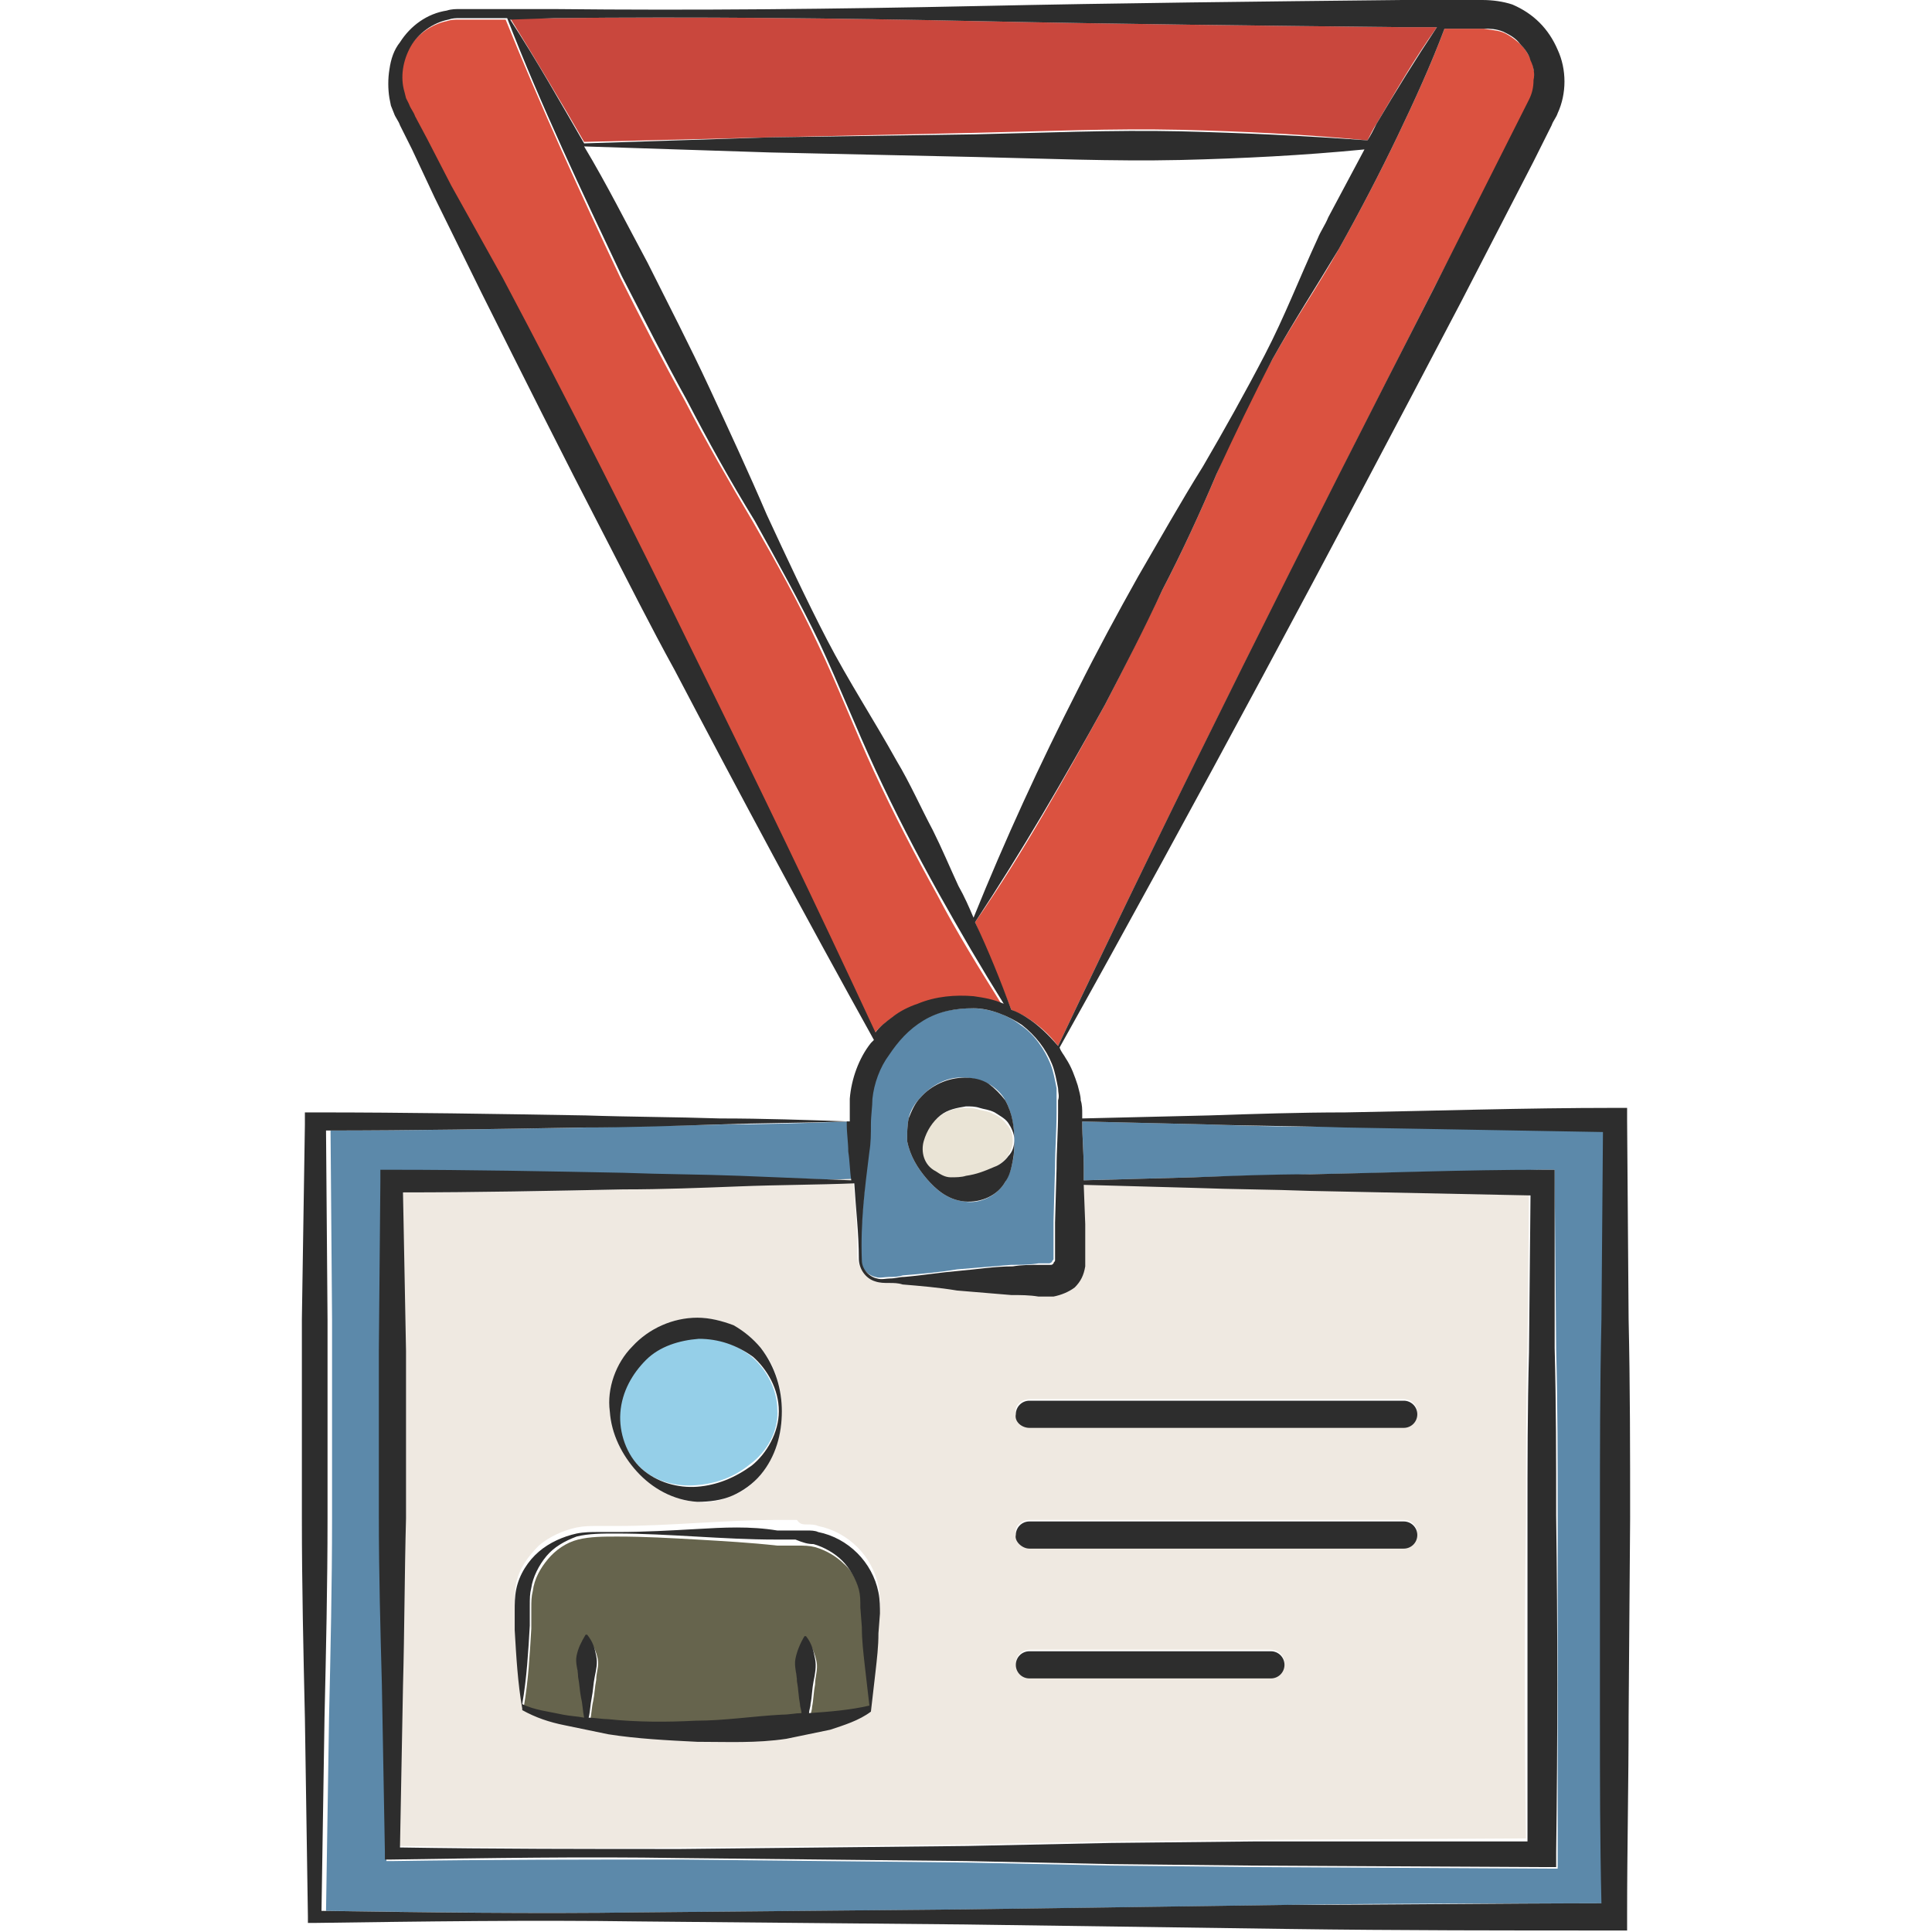 <?xml version="1.0" encoding="utf-8"?>
<!-- Generator: Adobe Illustrator 24.1.2, SVG Export Plug-In . SVG Version: 6.00 Build 0)  -->
<svg version="1.1" id="Layer_1" xmlns="http://www.w3.org/2000/svg" xmlns:xlink="http://www.w3.org/1999/xlink" x="0px" y="0px"
	 viewBox="0 0 128 128" style="enable-background:new 0 0 128 128;" xml:space="preserve">
<style type="text/css">
	.st0{fill:#EAE4D6;}
	.st1{fill:#5C89AA;}
	.st2{fill:#95CFE8;}
	.st3{fill:#EFE9E1;}
	.st4{fill:#DB5240;}
	.st5{fill:#66644D;}
	.st6{fill:none;}
	.st7{fill:#C9473D;}
	.st8{fill:#2D2D2D;}
</style>
<g>
	<path class="st0" d="M62.9,78.1c0.4,0,0.7,0,1-0.1c0.6-0.1,1.2-0.3,1.9-0.6c0.3-0.2,0.7-0.4,0.9-0.7c0.2-0.3,0.4-0.7,0.4-1.1
		c0-0.4-0.1-0.8-0.4-1.1c-0.2-0.3-0.6-0.6-0.9-0.7c-0.3-0.2-0.7-0.2-1-0.3c-0.3-0.1-0.6-0.1-0.9-0.1c-0.6,0-1.2,0.2-1.7,0.6
		c-0.5,0.4-0.9,0.9-1.1,1.7c-0.2,0.7,0,1.6,0.6,2.1C62.1,77.9,62.5,78.1,62.9,78.1z"/>
	<path class="st1" d="M58,84.6c0.3,0.1,0.6,0,0.9,0c0.3,0,0.6,0,0.9-0.1c1.2-0.1,2.4-0.2,3.6-0.4c1.2-0.1,2.4-0.2,3.6-0.3
		c0.6,0,1.2,0,1.8-0.1l0.4,0c0.1,0,0.3,0,0.3,0c0.1,0,0.2-0.1,0.2-0.1c0-0.1,0.1-0.1,0.1-0.2c0,0,0,0,0-0.1l0-0.2l0-0.4
		c0-0.6,0-1.2,0-1.8l0.1-3.6c0-1.2,0.1-2.4,0.1-3.6c0-0.3,0-0.6,0-0.8c0-0.3,0-0.5,0-0.8c-0.1-0.5-0.2-1.1-0.4-1.6
		c-0.4-1-1.1-2-2-2.6c-0.9-0.7-2.1-1.1-3.2-1.1c-1.1,0-2.3,0.2-3.3,0.8c-1,0.6-1.7,1.4-2.3,2.3c-0.6,0.9-0.9,1.9-1.1,2.9
		c0,0.5-0.1,1.1-0.1,1.7c0,0.6-0.1,1.2-0.1,1.8C57.3,78.7,57,81,57,83.4C57,84,57.5,84.5,58,84.6z M60.2,74.1c0.1-0.5,0.4-1,0.8-1.4
		c0.7-0.8,1.8-1.4,2.9-1.3c0.6,0,1.1,0.2,1.6,0.4c0.5,0.3,0.9,0.7,1.1,1.1c0.5,0.9,0.6,1.9,0.6,2.7c0,0.4,0,0.9-0.1,1.3
		c-0.1,0.5-0.2,0.9-0.5,1.4c-0.5,0.9-1.7,1.5-2.7,1.3c-1.1-0.1-1.9-0.8-2.5-1.5c-0.6-0.7-1.1-1.5-1.3-2.5
		C60.1,75.1,60.1,74.6,60.2,74.1z"/>
	<path class="st2" d="M42.7,90c-0.9,0.9-1.6,2.1-1.7,3.5c-0.1,1.3,0.4,2.8,1.4,3.7c1,1,2.5,1.3,3.7,1.2c1.3-0.1,2.5-0.5,3.6-1.4
		c1.1-0.8,1.9-2.2,1.8-3.6c0-1.4-0.8-2.8-1.8-3.6c-1.1-0.8-2.3-1.3-3.6-1.2C44.9,88.7,43.7,89.1,42.7,90z"/>
	<path class="st1" d="M80.1,74.5l-8.4-0.2c0,1,0.1,2,0.1,3.1l0,0.8l7.3-0.2c2.6-0.1,5.1-0.1,7.7-0.2c5.1-0.1,10.3-0.2,15.4-0.3
		l0.8,0l0,0.8l0.1,11.1c0.1,3.7,0.1,7.4,0.1,11.1c0,7.4,0,14.8,0,22.3l0,1l-1,0l-19.1-0.1l-9.5-0.1l-9.5-0.2l-9.5-0.1l-9.5-0.1
		c-6.4,0-12.7,0-19.1,0.1l-0.4,0l0-0.5l-0.2-11.1c-0.1-3.7-0.1-7.4-0.2-11.1c0-3.7,0-7.4,0-11.1l0.1-11.1l0-0.8l0.8,0
		c5.1,0,10.2,0.2,15.3,0.2c2.6,0,5.1,0.1,7.7,0.2c2.5,0.1,5.1,0.1,7.6,0.2c-0.1-0.6-0.1-1.3-0.2-1.9c-0.1-0.6-0.1-1.2-0.1-1.8l0-0.2
		c-2.9,0.1-5.8,0.2-8.6,0.2c-3,0.1-5.9,0.1-8.9,0.2c-5.7,0.1-11.4,0.2-17,0.2l0.1,12.5c0,4.4,0,8.8,0,13.2c0,4.4-0.1,8.8-0.2,13.2
		l-0.2,12.8c7,0.1,14.1,0.2,21.1,0.1l10.8-0.1l10.8-0.1c7.2-0.1,14.4-0.2,21.5-0.3c6.9-0.1,13.7-0.1,20.6-0.1
		c0-4.1-0.1-8.2-0.1-12.3l0-13.2c0-4.4,0-8.8,0.1-13.2l0.1-12.5c-5.7,0-11.4-0.2-17.1-0.3C86.1,74.7,83.1,74.6,80.1,74.5z"/>
	<path class="st3" d="M41.3,78.8c-4.9,0.1-9.7,0.2-14.6,0.2l0.1,10.4c0,3.7,0,7.4,0,11.1c0,3.7-0.1,7.4-0.2,11.1l-0.2,10.7
		c6.2,0.1,12.4,0.2,18.6,0.1l9.5-0.1l9.5-0.1l9.5-0.2l9.5-0.1l18.1-0.1c-0.1-7.1-0.1-14.2,0-21.3c0-3.7,0-7.4,0.1-11.1l0.1-10.4
		c-4.9,0-9.7-0.2-14.6-0.3c-2.6,0-5.1-0.1-7.7-0.2l-7.3-0.2l0.1,2.6c0,0.6,0,1.2,0,1.8l0,0.4l0,0.2c0,0.1,0,0.3,0,0.4
		c-0.1,0.5-0.3,1-0.7,1.4c-0.4,0.4-0.9,0.6-1.4,0.6c-0.3,0-0.4,0-0.6,0l-0.4,0c-0.6,0-1.2,0-1.8-0.1c-1.2,0-2.4-0.2-3.6-0.3
		c-1.2-0.1-2.4-0.3-3.6-0.4c-0.3,0-0.6-0.1-0.9-0.1c-0.3,0-0.6,0-0.9-0.1c-0.6-0.2-1.1-0.8-1.1-1.5c0-1.7-0.1-3.4-0.3-5.1
		c-2.5,0.1-5.1,0.2-7.6,0.2C46.4,78.7,43.9,78.7,41.3,78.8z M68.2,92.7H93c0.5,0,0.9,0.4,0.9,0.9c0,0.5-0.4,0.9-0.9,0.9H68.2
		c-0.5,0-0.9-0.4-0.9-0.9C67.2,93.1,67.7,92.7,68.2,92.7z M68.2,100.7H93c0.5,0,0.9,0.4,0.9,0.9c0,0.5-0.4,0.9-0.9,0.9H68.2
		c-0.5,0-0.9-0.4-0.9-0.9C67.2,101.1,67.7,100.7,68.2,100.7z M68.2,109.3h16c0.5,0,0.9,0.4,0.9,0.9s-0.4,0.9-0.9,0.9h-16
		c-0.5,0-0.9-0.4-0.9-0.9S67.7,109.3,68.2,109.3z M53.5,101c0.2,0,0.5,0,0.7,0.1c1,0.2,1.9,0.7,2.6,1.4c0.7,0.7,1.2,1.6,1.4,2.6
		c0.1,0.5,0.1,1,0.1,1.4l-0.1,1.3c0,0.9-0.1,1.7-0.2,2.6c-0.1,0.9-0.2,1.7-0.3,2.6c0,0,0,0,0,0c0,0,0,0,0,0
		c-0.8,0.5-1.8,0.9-2.7,1.2c-0.9,0.3-1.9,0.5-2.9,0.6c-2,0.3-3.9,0.3-5.9,0.2c-2-0.1-3.9-0.2-5.9-0.5c-1-0.1-1.9-0.3-2.9-0.6
		c-0.9-0.3-1.9-0.5-2.8-1c0,0,0-0.1,0-0.1c0,0,0,0,0,0c-0.3-1.7-0.4-3.5-0.5-5.2c0-0.4,0-0.9,0-1.3c0-0.4,0-0.9,0.1-1.4
		c0.2-1,0.8-1.8,1.5-2.5c0.7-0.6,1.6-1,2.5-1.2c0.5-0.1,0.9-0.1,1.4-0.1l1.3,0c1.8,0,3.5-0.1,5.3-0.2c1.8-0.1,3.5-0.2,5.3-0.2l1.3,0
		C53,101,53.2,101,53.5,101z M50.4,89.3c1,1.2,1.4,2.7,1.4,4.2c0,1.4-0.4,2.9-1.4,4.2c-0.5,0.6-1.1,1.1-1.9,1.4
		c-0.7,0.3-1.5,0.5-2.3,0.4c-1.6-0.1-3-0.9-4-2c-1-1.1-1.7-2.5-1.8-4c-0.1-1.5,0.4-3.2,1.5-4.3c1.1-1.2,2.7-1.9,4.3-1.9
		c0.8,0,1.6,0.2,2.3,0.5C49.3,88.2,49.9,88.7,50.4,89.3z"/>
	<path class="st4" d="M88.7,16.5c-1.4,2.5-3,4.8-4.4,7.3c-1.4,2.5-2.6,5-3.7,7.6c-1.1,2.6-2.3,5.2-3.6,7.7c-1.2,2.5-2.5,5.1-3.8,7.6
		c-2.7,4.9-5.4,9.8-8.6,14.4c0.8,1.9,1.6,3.8,2.4,5.8c0.4,0.2,0.7,0.3,1,0.5c0.8,0.5,1.5,1.1,2.1,1.9c8-16.9,16.4-33.5,24.9-50.2
		l6.4-12.4c0.2-0.4,0.3-0.9,0.3-1.3c0-0.4-0.1-0.9-0.2-1.3c-0.2-0.4-0.4-0.8-0.7-1.1c-0.3-0.3-0.7-0.6-1.1-0.8
		c-0.4-0.2-0.9-0.2-1.4-0.3l-1.8,0l-0.8,0c-0.9,2.4-2,4.8-3.1,7.1C91.4,11.5,90.1,14,88.7,16.5z"/>
	<path class="st5" d="M46.2,102c-1.8-0.1-3.5-0.2-5.3-0.2c-0.9,0-1.8,0-2.6,0.2c-0.8,0.2-1.5,0.7-2,1.3c-0.5,0.6-0.9,1.3-1,2.1
		c-0.1,0.4-0.1,0.7-0.1,1.2c0,0.4,0,0.9,0,1.3c-0.1,1.7-0.2,3.5-0.5,5.2c0.9,0.4,1.8,0.6,2.7,0.7c0.5,0.1,0.9,0.1,1.4,0.2
		c-0.1-0.4-0.1-0.8-0.2-1.3c-0.1-0.5-0.1-0.9-0.2-1.4c-0.1-0.5-0.2-0.9-0.1-1.4c0.1-0.5,0.2-0.9,0.6-1.4c0,0,0.1,0,0.1,0
		c0,0,0,0,0,0c0.3,0.5,0.5,0.9,0.6,1.4c0.1,0.5-0.1,0.9-0.1,1.4c-0.1,0.5-0.1,0.9-0.2,1.4c-0.1,0.4-0.1,0.8-0.2,1.3
		c0.4,0,0.9,0.1,1.3,0.1c1.9,0.1,3.9,0.1,5.8,0.1c1.9-0.1,3.8-0.3,5.7-0.4c0.4,0,0.8-0.1,1.3-0.1c0-0.2-0.1-0.4-0.1-0.6
		c-0.1-0.5-0.1-1-0.2-1.5c-0.1-0.5-0.2-1-0.1-1.5c0.1-0.5,0.2-1,0.6-1.5c0,0,0.1,0,0.1,0c0,0,0,0,0,0c0.3,0.5,0.5,1,0.6,1.5
		c0.1,0.5-0.1,1-0.1,1.5c-0.1,0.5-0.1,1-0.2,1.5c0,0.2-0.1,0.4-0.1,0.6c1.3-0.1,2.6-0.3,4-0.5c-0.1-0.9-0.2-1.7-0.3-2.6
		c-0.1-0.9-0.2-1.7-0.2-2.6l-0.1-1.3c0-0.5,0-0.8-0.1-1.2c-0.2-0.7-0.5-1.4-1.1-1.9c-0.5-0.5-1.2-0.9-1.9-1.1
		c-0.4-0.1-0.7-0.1-1.2-0.1l-1.3,0C49.7,102.2,47.9,102.1,46.2,102z"/>
	<path class="st6" d="M58,84.6c0.3,0.1,0.6,0,0.9,0c0.3,0,0.6,0,0.9-0.1c1.2-0.1,2.4-0.2,3.6-0.4c1.2-0.1,2.4-0.2,3.6-0.3
		c0.6,0,1.2,0,1.8-0.1l0.4,0c0.1,0,0.3,0,0.3,0c0.1,0,0.2-0.1,0.2-0.1c0-0.1,0.1-0.1,0.1-0.2c0,0,0,0,0-0.1l0-0.2l0-0.4
		c0-0.6,0-1.2,0-1.8l0.1-3.6c0-1.2,0.1-2.4,0.1-3.6c0-0.3,0-0.6,0-0.8c0-0.3,0-0.5,0-0.8c-0.1-0.5-0.2-1.1-0.4-1.6
		c-0.4-1-1.1-2-2-2.6c-0.9-0.7-2.1-1.1-3.2-1.1c-1.1,0-2.3,0.2-3.3,0.8c-1,0.6-1.7,1.4-2.3,2.3c-0.6,0.9-0.9,1.9-1.1,2.9
		c0,0.5-0.1,1.1-0.1,1.7c0,0.6-0.1,1.2-0.1,1.8C57.3,78.7,57,81,57,83.4C57,84,57.5,84.5,58,84.6z"/>
	<path class="st6" d="M95.7,1.8c-0.9,2.4-2,4.8-3.1,7.1c-1.2,2.6-2.5,5.1-3.9,7.5c-1.4,2.5-3,4.8-4.4,7.3c-1.4,2.5-2.6,5-3.7,7.6
		c-1.1,2.6-2.3,5.2-3.6,7.7c-1.2,2.5-2.5,5.1-3.8,7.6c-2.7,4.9-5.4,9.8-8.6,14.4c0.8,1.9,1.6,3.8,2.4,5.8c0.4,0.2,0.7,0.3,1,0.5
		c0.8,0.5,1.5,1.1,2.1,1.9c8-16.9,16.4-33.5,24.9-50.2l6.4-12.4c0.2-0.4,0.3-0.9,0.3-1.3c0-0.4-0.1-0.9-0.2-1.3
		c-0.2-0.4-0.4-0.8-0.7-1.1c-0.3-0.3-0.7-0.6-1.1-0.8c-0.4-0.2-0.9-0.2-1.4-0.3l-1.8,0L95.7,1.8z"/>
	<path class="st6" d="M41.3,78.8c-4.9,0.1-9.7,0.2-14.6,0.2l0.1,10.4c0,3.7,0,7.4,0,11.1c0,3.7-0.1,7.4-0.2,11.1l-0.2,10.7
		c6.2,0.1,12.4,0.2,18.6,0.1l9.5-0.1l9.5-0.1l9.5-0.2l9.5-0.1l18.1-0.1c-0.1-7.1-0.1-14.2,0-21.3c0-3.7,0-7.4,0.1-11.1l0.1-10.4
		c-4.9,0-9.7-0.2-14.6-0.3c-2.6,0-5.1-0.1-7.7-0.2l-7.3-0.2l0.1,2.6c0,0.6,0,1.2,0,1.8l0,0.4l0,0.2c0,0.1,0,0.3,0,0.4
		c-0.1,0.5-0.3,1-0.7,1.4c-0.4,0.4-0.9,0.6-1.4,0.6c-0.3,0-0.4,0-0.6,0l-0.4,0c-0.6,0-1.2,0-1.8-0.1c-1.2,0-2.4-0.2-3.6-0.3
		c-1.2-0.1-2.4-0.3-3.6-0.4c-0.3,0-0.6-0.1-0.9-0.1c-0.3,0-0.6,0-0.9-0.1c-0.6-0.2-1.1-0.8-1.1-1.5c0-1.7-0.1-3.4-0.3-5.1
		c-2.5,0.1-5.1,0.2-7.6,0.2C46.4,78.7,43.9,78.7,41.3,78.8z"/>
	<path class="st6" d="M80.1,74.5l-8.4-0.2c0,1,0.1,2,0.1,3.1l0,0.8l7.3-0.2c2.6-0.1,5.1-0.1,7.7-0.2c5.1-0.1,10.3-0.2,15.4-0.3
		l0.8,0l0,0.8l0.1,11.1c0.1,3.7,0.1,7.4,0.1,11.1c0,7.4,0,14.8,0,22.3l0,1l-1,0l-19.1-0.1l-9.5-0.1l-9.5-0.2l-9.5-0.1l-9.5-0.1
		c-6.4,0-12.7,0-19.1,0.1l-0.4,0l0-0.5l-0.2-11.1c-0.1-3.7-0.1-7.4-0.2-11.1c0-3.7,0-7.4,0-11.1l0.1-11.1l0-0.8l0.8,0
		c5.1,0,10.2,0.2,15.3,0.2c2.6,0,5.1,0.1,7.7,0.2c2.5,0.1,5.1,0.1,7.6,0.2c-0.1-0.6-0.1-1.3-0.2-1.9c-0.1-0.6-0.1-1.2-0.1-1.8l0-0.2
		c-2.9,0.1-5.8,0.2-8.6,0.2c-3,0.1-5.9,0.1-8.9,0.2c-5.7,0.1-11.4,0.2-17,0.2l0.1,12.5c0,4.4,0,8.8,0,13.2c0,4.4-0.1,8.8-0.2,13.2
		l-0.2,12.8c7,0.1,14.1,0.2,21.1,0.1l10.8-0.1l10.8-0.1c7.2-0.1,14.4-0.2,21.5-0.3c6.9-0.1,13.7-0.1,20.6-0.1
		c0-4.1-0.1-8.2-0.1-12.3l0-13.2c0-4.4,0-8.8,0.1-13.2l0.1-12.5c-5.7,0-11.4-0.2-17.1-0.3C86.1,74.7,83.1,74.6,80.1,74.5z"/>
	<path class="st7" d="M51,9.1l13.6-0.3c4.5-0.1,9.1-0.3,13.6-0.2c4.1,0.1,8.3,0.3,12.4,0.7c0.2-0.4,0.4-0.8,0.6-1.1
		c1.3-2.2,2.5-4.3,4-6.4l-2.3,0c-9.4-0.1-18.8-0.2-28.1-0.4c-9.4-0.2-18.7-0.3-28.1-0.2l-2.9,0c1.6,2.6,3.4,5.6,4.9,8.2L51,9.1z"/>
	<path class="st4" d="M57.9,68.5c0.3-0.4,0.7-0.7,1.1-1c0.5-0.4,1.1-0.7,1.7-0.9c1.2-0.5,2.5-0.6,3.7-0.5c0.7,0.1,1.4,0.2,2,0.5
		c-1.5-2.4-3-4.8-4.3-7.3c-1.5-2.7-2.9-5.4-4.2-8.2c-1.3-2.8-2.4-5.7-3.7-8.4c-1.3-2.8-2.8-5.5-4.3-8.1c-1.6-2.7-3.1-5.3-4.5-8
		c-1.5-2.7-2.9-5.4-4.3-8.2C38.5,12.9,35.8,7,33.5,1.3l-0.4,0l-1.8,0l-0.9,0c-0.3,0-0.5,0-0.8,0.1c-1,0.2-2,0.9-2.5,1.8
		c-0.5,0.9-0.7,2-0.4,3l0.1,0.4l0.2,0.4c0.1,0.2,0.3,0.5,0.4,0.8l0.8,1.5l1.6,3.1l3.3,6.2c4.3,8.3,8.5,16.6,12.7,25
		C50,51.9,54,60.2,57.9,68.5z"/>
	<path class="st8" d="M108,100.6c0-4.4,0-8.8-0.1-13.2l-0.1-13.2l0-0.8l-0.8,0c-6,0-12,0.2-17.9,0.3c-3,0-6,0.1-9,0.2l-8.4,0.2
		c0-0.1,0-0.2,0-0.3c0-0.3,0-0.6-0.1-0.9c0-0.3-0.1-0.6-0.2-1c-0.2-0.6-0.4-1.2-0.8-1.8c-0.1-0.2-0.3-0.4-0.4-0.7
		C79.3,53.1,88.1,36.6,96.8,20l3.2-6.2l1.6-3.1l0.8-1.6l0.4-0.8c0.1-0.3,0.3-0.5,0.4-0.8c0.6-1.3,0.6-2.9,0-4.2
		c-0.3-0.7-0.7-1.3-1.2-1.8c-0.5-0.5-1.1-0.9-1.8-1.2C99.6,0.1,98.9,0,98.2,0l-1.7,0l-0.1,0l-3.5,0c-9.4,0.1-18.8,0.2-28.1,0.4
		c-9.4,0.2-18.7,0.3-28.1,0.2l-3.5,0l-1.8,0l-0.9,0c-0.3,0-0.6,0-0.9,0.1c-1.3,0.2-2.4,1-3.1,2.1c-0.4,0.5-0.6,1.1-0.7,1.8
		c-0.1,0.6-0.1,1.3,0,1.9l0.1,0.5l0.2,0.5c0.1,0.3,0.3,0.5,0.4,0.8l0.8,1.6l1.5,3.2l3.1,6.3c2.7,5.4,5.4,10.8,8.2,16.2
		c1.5,2.9,3,5.9,4.6,8.8c4.3,8.2,8.7,16.4,13.2,24.5c-0.1,0.1-0.1,0.1-0.2,0.2c-0.8,1-1.3,2.4-1.4,3.7c0,0.3,0,0.7,0,1l0,0.5
		c-2.9-0.1-5.7-0.2-8.6-0.2c-3-0.1-5.9-0.1-8.9-0.2c-5.9-0.1-11.9-0.2-17.8-0.2l-0.8,0l0,0.8L20,87.4c0,4.4,0,8.8,0,13.2
		c0,4.4,0.1,8.8,0.2,13.2l0.2,13.2l0,0.4l0.4,0c7.2-0.1,14.4-0.2,21.5-0.1l10.8,0.1l10.8,0.1c7.2,0.1,14.4,0.2,21.5,0.3
		c7.2,0.1,14.4,0.1,21.5,0.1l0.9,0l0-1c0-4.4,0.1-8.8,0.1-13.2L108,100.6z M99.6,2.1c0.4,0.2,0.8,0.4,1.1,0.8
		c0.3,0.3,0.6,0.7,0.7,1.1c0.2,0.4,0.3,0.9,0.2,1.3c0,0.5-0.1,0.9-0.3,1.3L95,19.1c-8.5,16.6-16.9,33.3-24.9,50.2
		c-0.6-0.7-1.3-1.4-2.1-1.9c-0.3-0.2-0.7-0.4-1-0.5c-0.7-1.9-1.5-3.9-2.4-5.8c3.1-4.7,5.9-9.5,8.6-14.4c1.3-2.5,2.6-5,3.8-7.6
		c1.3-2.5,2.5-5.1,3.6-7.7c1.2-2.6,2.4-5.1,3.7-7.6c1.4-2.5,2.9-4.8,4.4-7.3c1.4-2.5,2.7-5,3.9-7.5c1.1-2.3,2.2-4.7,3.1-7.1l0.8,0
		l1.8,0C98.7,1.9,99.1,1.9,99.6,2.1z M61.8,55c-0.8-1.5-1.5-3.1-2.4-4.6c-1.5-2.7-3.2-5.3-4.6-8c-1.4-2.7-2.7-5.5-4-8.3
		c-1.2-2.8-2.5-5.6-3.8-8.4c-1.3-2.8-2.7-5.5-4.1-8.3c-1.4-2.6-2.7-5.2-4.2-7.7L51,10.1l13.6,0.3c4.5,0.1,9.1,0.3,13.6,0.2
		c4.1-0.1,8.1-0.3,12.2-0.7c-0.8,1.5-1.6,3-2.4,4.5c-0.2,0.5-0.5,0.9-0.7,1.4c-1.2,2.6-2.2,5.2-3.5,7.7c-1.3,2.5-2.7,5-4.1,7.4
		c-1.5,2.4-2.9,4.9-4.3,7.3c-1.4,2.5-2.7,4.9-4,7.5c-2.5,4.9-4.8,9.9-6.9,15.1c-0.3-0.7-0.6-1.4-1-2.1C62.9,57.4,62.4,56.2,61.8,55z
		 M36.7,1.2c9.4-0.1,18.7,0,28.1,0.2c9.4,0.2,18.8,0.3,28.1,0.4l2.3,0c-1.4,2.1-2.7,4.2-4,6.4c-0.2,0.4-0.4,0.8-0.6,1.1
		C86.5,9,82.3,8.8,78.2,8.7c-4.5-0.1-9.1,0.1-13.6,0.2L51,9.1L38.7,9.5c-1.5-2.6-3.2-5.6-4.9-8.2L36.7,1.2z M29.9,12.3l-1.6-3.1
		l-0.8-1.5c-0.1-0.3-0.3-0.5-0.4-0.8l-0.2-0.4l-0.1-0.4c-0.3-1-0.1-2.1,0.4-3c0.5-0.9,1.5-1.6,2.5-1.8c0.3-0.1,0.5-0.1,0.8-0.1
		l0.9,0l1.8,0l0.4,0c2.2,5.7,5,11.6,7.6,17.1c1.4,2.7,2.8,5.5,4.3,8.2c1.4,2.7,2.9,5.4,4.5,8c1.5,2.7,3,5.4,4.3,8.1
		c1.3,2.8,2.4,5.6,3.7,8.4c1.3,2.8,2.7,5.5,4.2,8.2c1.4,2.5,2.8,4.9,4.3,7.3c-0.7-0.3-1.3-0.4-2-0.5c-1.2-0.1-2.5,0-3.7,0.5
		c-0.6,0.2-1.2,0.5-1.7,0.9c-0.4,0.3-0.8,0.6-1.1,1c-3.9-8.4-7.9-16.7-12-25c-4.1-8.4-8.3-16.7-12.7-25L29.9,12.3z M57.6,76.3
		c0.1-0.6,0.1-1.2,0.1-1.8c0-0.6,0.1-1.2,0.1-1.7c0.1-1,0.5-2.1,1.1-2.9c0.6-0.9,1.3-1.7,2.3-2.3c1-0.6,2.1-0.8,3.3-0.8
		c1.1,0,2.3,0.5,3.2,1.1c0.9,0.7,1.6,1.6,2,2.6c0.2,0.5,0.3,1.1,0.4,1.6c0,0.3,0.1,0.5,0,0.8c0,0.3,0,0.5,0,0.8
		C70.1,75,70,76.2,70,77.4L69.9,81c0,0.6,0,1.2,0,1.8l0,0.4l0,0.2c0,0,0,0,0,0.1c0,0.1-0.1,0.1-0.1,0.2c-0.1,0.1-0.1,0.1-0.2,0.1
		c0,0-0.2,0-0.3,0l-0.4,0c-0.6,0-1.2,0-1.8,0.1c-1.2,0-2.4,0.2-3.6,0.3c-1.2,0.1-2.4,0.3-3.6,0.4c-0.3,0-0.6,0.1-0.9,0.1
		c-0.3,0-0.6,0.1-0.9,0c-0.5-0.1-1-0.6-1-1.2C57,81,57.3,78.7,57.6,76.3z M56.9,83.4c0,0.6,0.4,1.3,1.1,1.5c0.3,0.1,0.6,0.1,0.9,0.1
		c0.3,0,0.6,0,0.9,0.1c1.2,0.1,2.4,0.2,3.6,0.4c1.2,0.1,2.4,0.2,3.6,0.3c0.6,0,1.2,0,1.8,0.1l0.4,0c0.2,0,0.3,0,0.6,0
		c0.5-0.1,1-0.3,1.4-0.6c0.4-0.4,0.6-0.8,0.7-1.4c0-0.1,0-0.3,0-0.4l0-0.2l0-0.4c0-0.6,0-1.2,0-1.8l-0.1-2.6l7.3,0.2
		c2.6,0.1,5.1,0.1,7.7,0.2c4.9,0.1,9.7,0.2,14.6,0.3l-0.1,10.4c-0.1,3.7-0.1,7.4-0.1,11.1c0,7.1,0,14.2,0,21.3L83.1,122l-9.5,0.1
		l-9.5,0.2l-9.5,0.1l-9.5,0.1c-6.2,0-12.4,0-18.6-0.1l0.2-10.7c0.1-3.7,0.1-7.4,0.2-11.1c0-3.7,0-7.4,0-11.1L26.7,79
		c4.9,0,9.7-0.1,14.6-0.2c2.6,0,5.1-0.1,7.7-0.2c2.5-0.1,5.1-0.1,7.6-0.2C56.7,80.1,56.9,81.7,56.9,83.4z M106.1,87.4
		c-0.1,4.4-0.1,8.8-0.1,13.2l0,13.2c0,4.1,0,8.2,0.1,12.3c-6.9,0-13.7,0.1-20.6,0.1c-7.2,0.1-14.4,0.2-21.5,0.3l-10.8,0.1l-10.8,0.1
		c-7,0.1-14.1,0-21.1-0.1l0.2-12.8c0.1-4.4,0.2-8.8,0.2-13.2c0-4.4,0-8.8,0-13.2l-0.1-12.5c5.7,0,11.4-0.1,17-0.2
		c3,0,5.9-0.1,8.9-0.2c2.9-0.1,5.8-0.1,8.6-0.2l0,0.2c0,0.6,0.1,1.2,0.1,1.8c0.1,0.6,0.1,1.3,0.2,1.9C54,78.1,51.5,78,49,77.9
		c-2.6-0.1-5.1-0.1-7.7-0.2c-5.1-0.1-10.2-0.2-15.3-0.2l-0.8,0l0,0.8l-0.1,11.1c0,3.7,0,7.4,0,11.1c0,3.7,0.1,7.4,0.2,11.1l0.2,11.1
		l0,0.5l0.4,0c6.4-0.1,12.7-0.2,19.1-0.1l9.5,0.1l9.5,0.1l9.5,0.2l9.5,0.1l19.1,0.1l1,0l0-1c0.1-7.4,0.1-14.8,0-22.3
		c0-3.7,0-7.4-0.1-11.1L103,78.3l0-0.8l-0.8,0c-5.1,0-10.3,0.2-15.4,0.3c-2.6,0-5.1,0.1-7.7,0.2l-7.3,0.2l0-0.8c0-1-0.1-2-0.1-3.1
		l8.4,0.2c3,0.1,6,0.1,9,0.2c5.7,0.1,11.4,0.2,17.1,0.3L106.1,87.4z"/>
	<path class="st8" d="M61.4,78.1c0.6,0.7,1.4,1.4,2.5,1.5c1.1,0.1,2.2-0.4,2.7-1.3c0.3-0.4,0.4-0.9,0.5-1.4c0.1-0.5,0.1-0.9,0.1-1.3
		c0-0.9-0.1-1.8-0.6-2.7c-0.3-0.4-0.7-0.8-1.1-1.1c-0.5-0.3-1-0.4-1.6-0.4c-1.1,0-2.2,0.5-2.9,1.3c-0.4,0.4-0.6,0.9-0.8,1.4
		c-0.1,0.5-0.1,1-0.1,1.5C60.3,76.6,60.8,77.4,61.4,78.1z M61.2,75.6c0.2-0.7,0.6-1.3,1.1-1.7c0.5-0.4,1.1-0.5,1.7-0.6
		c0.3,0,0.6,0,0.9,0.1c0.3,0.1,0.6,0.1,1,0.3c0.3,0.2,0.7,0.4,0.9,0.7c0.2,0.3,0.4,0.7,0.4,1.1c0,0.4-0.1,0.8-0.4,1.1
		c-0.2,0.3-0.6,0.6-0.9,0.7c-0.7,0.3-1.2,0.5-1.9,0.6c-0.3,0.1-0.7,0.1-1,0.1c-0.4,0-0.7-0.2-1-0.4C61.2,77.2,61,76.3,61.2,75.6z"/>
	<path class="st8" d="M68.2,94.6H93c0.5,0,0.9-0.4,0.9-0.9c0-0.5-0.4-0.9-0.9-0.9H68.2c-0.5,0-0.9,0.4-0.9,0.9
		C67.2,94.2,67.7,94.6,68.2,94.6z"/>
	<path class="st8" d="M68.2,102.6H93c0.5,0,0.9-0.4,0.9-0.9c0-0.5-0.4-0.9-0.9-0.9H68.2c-0.5,0-0.9,0.4-0.9,0.9
		C67.2,102.1,67.7,102.6,68.2,102.6z"/>
	<path class="st8" d="M68.2,111.2h16c0.5,0,0.9-0.4,0.9-0.9s-0.4-0.9-0.9-0.9h-16c-0.5,0-0.9,0.4-0.9,0.9S67.7,111.2,68.2,111.2z"/>
	<path class="st8" d="M46.2,87.3c-1.6,0-3.2,0.7-4.3,1.9c-1.1,1.1-1.7,2.8-1.5,4.3c0.1,1.5,0.8,2.9,1.8,4c1,1.1,2.4,1.9,4,2
		c0.8,0,1.6-0.1,2.3-0.4c0.7-0.3,1.4-0.8,1.9-1.4c1-1.2,1.4-2.7,1.4-4.2c0-1.4-0.4-2.9-1.4-4.2c-0.5-0.6-1.1-1.1-1.8-1.5
		C47.8,87.5,47,87.3,46.2,87.3z M51.6,93.5c0,1.4-0.8,2.8-1.8,3.6c-1.1,0.8-2.3,1.3-3.6,1.4c-1.3,0.1-2.7-0.3-3.7-1.2
		c-1-0.9-1.5-2.4-1.4-3.7c0.1-1.4,0.8-2.6,1.7-3.5c0.9-0.9,2.2-1.3,3.5-1.4c1.3,0,2.5,0.4,3.6,1.2C50.8,90.7,51.6,92,51.6,93.5z"/>
	<path class="st8" d="M46.2,101.3c-1.8,0.1-3.5,0.2-5.3,0.2l-1.3,0c-0.4,0-0.9,0-1.4,0.1c-0.9,0.2-1.8,0.6-2.5,1.2
		c-0.7,0.6-1.3,1.5-1.5,2.5c-0.1,0.5-0.1,1-0.1,1.4c0,0.4,0,0.9,0,1.3c0.1,1.7,0.2,3.5,0.5,5.2c0,0,0,0,0,0c0,0,0,0.1,0,0.1
		c0.9,0.5,1.8,0.8,2.8,1c1,0.2,1.9,0.4,2.9,0.6c1.9,0.3,3.9,0.4,5.9,0.5c2,0,3.9,0.1,5.9-0.2c1-0.2,1.9-0.4,2.9-0.6
		c0.9-0.3,1.9-0.6,2.7-1.2c0,0,0,0,0,0c0,0,0,0,0,0c0.1-0.9,0.2-1.7,0.3-2.6c0.1-0.9,0.2-1.7,0.2-2.6l0.1-1.3c0-0.4,0-0.9-0.1-1.4
		c-0.2-1-0.7-1.9-1.4-2.6c-0.7-0.7-1.6-1.2-2.6-1.4c-0.2-0.1-0.5-0.1-0.7-0.1c-0.2,0-0.5,0-0.7,0l-1.3,0
		C49.7,101.1,47.9,101.2,46.2,101.3z M53.9,102.3c0.7,0.2,1.4,0.6,1.9,1.1c0.5,0.5,0.9,1.2,1.1,1.9c0.1,0.4,0.1,0.7,0.1,1.2l0.1,1.3
		c0,0.9,0.1,1.7,0.2,2.6c0.1,0.9,0.2,1.7,0.3,2.6c-1.3,0.3-2.6,0.4-4,0.5c0-0.2,0.1-0.4,0.1-0.6c0.1-0.5,0.1-1,0.2-1.5
		c0.1-0.5,0.2-1,0.1-1.5c-0.1-0.5-0.2-1-0.6-1.5c0,0,0,0,0,0c0,0-0.1,0-0.1,0c-0.3,0.5-0.5,1-0.6,1.5c-0.1,0.5,0.1,1,0.1,1.5
		c0.1,0.5,0.1,1,0.2,1.5c0,0.2,0.1,0.4,0.1,0.6c-0.4,0-0.8,0.1-1.3,0.1c-1.9,0.1-3.8,0.4-5.7,0.4c-1.9,0.1-3.9,0.1-5.8-0.1
		c-0.4,0-0.9-0.1-1.3-0.1c0.1-0.4,0.1-0.8,0.2-1.3c0.1-0.5,0.1-0.9,0.2-1.4c0.1-0.5,0.2-0.9,0.1-1.4c-0.1-0.5-0.2-0.9-0.6-1.4
		c0,0,0,0,0,0c0,0-0.1,0-0.1,0c-0.3,0.5-0.5,0.9-0.6,1.4c-0.1,0.5,0.1,0.9,0.1,1.4c0.1,0.5,0.1,0.9,0.2,1.4c0.1,0.4,0.1,0.8,0.2,1.3
		c-0.5-0.1-0.9-0.1-1.4-0.2c-0.9-0.2-1.9-0.3-2.7-0.7c0.3-1.7,0.4-3.5,0.5-5.2c0-0.4,0-0.9,0-1.3c0-0.5,0-0.8,0.1-1.2
		c0.1-0.7,0.5-1.5,1-2.1c0.5-0.6,1.2-1,2-1.3c0.8-0.2,1.7-0.2,2.6-0.2c1.8,0,3.5,0.1,5.3,0.2c1.8,0.1,3.5,0.2,5.3,0.2l1.3,0
		C53.2,102.2,53.5,102.3,53.9,102.3z"/>
</g>
</svg>

